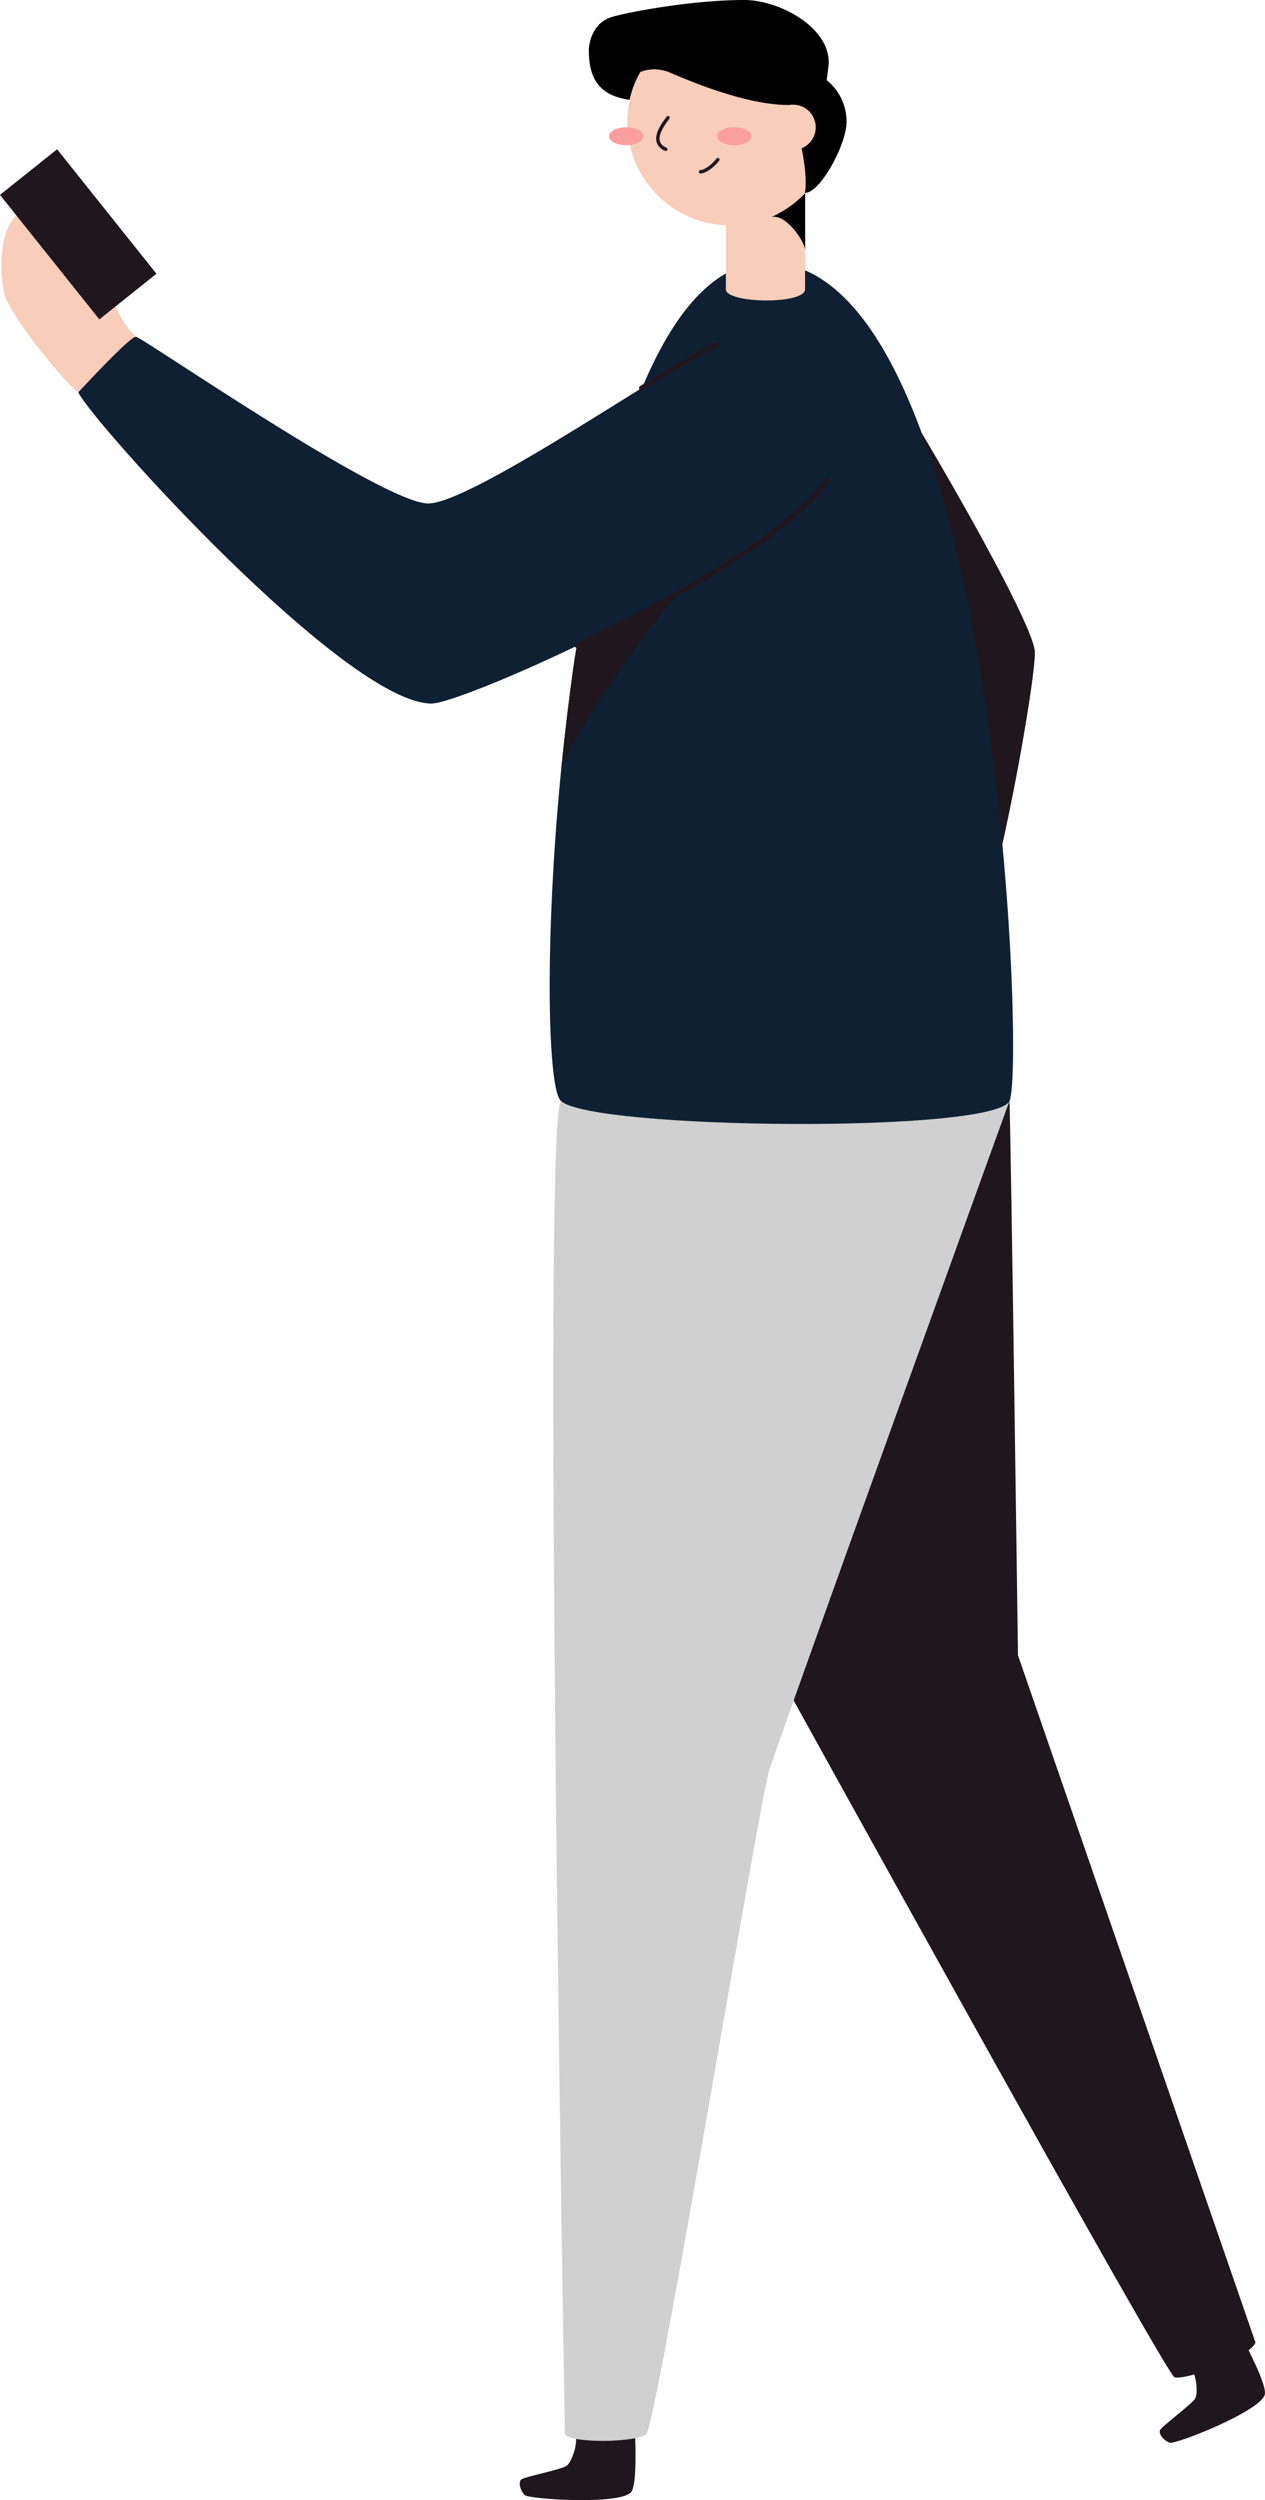 <svg xmlns="http://www.w3.org/2000/svg" viewBox="0 0 255.64 505.07"><defs><style>.cls-1{fill:#1f161e;}.cls-2{fill:#d0d0d0;}.cls-3{fill:#f8cdba;}.cls-4{fill:#0e2031;}.cls-5{fill:#fa9e9f;}.cls-6,.cls-7{fill:none;stroke:#1f161e;stroke-linecap:round;}.cls-6{stroke-miterlimit:10;stroke-width:0.69px;}.cls-7{stroke-linejoin:round;}</style></defs><title>walking-texting</title><g id="Layer_2" data-name="Layer 2"><g id="vector"><path class="cls-1" d="M128.36,491.82c0,1.48.43,10.18-.83,11.64-2.27,2.64-20.65,1.43-21.51.58s-1.39-2.67-.61-3.19,8.08-2,9.07-2.69,2.35-4.34,1.83-6.3"/><path class="cls-1" d="M251.38,472.9c.63,1.33,4.73,9,4.21,10.87-.92,3.36-18.06,10.11-19.21,9.7s-2.39-1.82-1.91-2.62,6.45-5.25,7.06-6.3.28-4.93-1-6.48"/><path class="cls-1" d="M204,222.4c.31,7.4,1.72,112,1.72,112l48,138.83c-1.4,3.28-14.51,7.73-16.38,7s-79.43-141.18-79.43-141.18"/><path class="cls-2" d="M113.39,222.4c-3.94,2.6.77,269.41.77,269.41,1.59,1.85,14.28,1.58,16.4,0s22.74-127.15,24.86-134.06S204,222.4,204,222.4,119.24,218.54,113.39,222.4Z"/><path class="cls-3" d="M15.81,79.28C13.23,77.47,2.29,64.17,1,59.7S-1.26,38.38,11.5,42.21s7,17.33,16,25.84"/><rect class="cls-1" x="8.42" y="31.25" width="14.77" height="32.18" transform="translate(-26.08 20.2) rotate(-38.6)"/><path class="cls-1" d="M173.89,68.05c3.14,2.92,35.25,57,35.25,63.77s-7.41,47.83-11.67,56.59S173.89,68.05,173.89,68.05Z"/><path class="cls-4" d="M155,53c46.22,0,52.26,162.88,49,169.43s-84.08,5.79-90.63,0S112.49,53,155,53Z"/><path class="cls-3" d="M146.69,58.44c0,2.9,16,3.12,16,0V39h-16Z"/><path d="M162.71,50.59c0-1.73-4-7.7-7-6.69,3.77-1.33,5.63-5.87,7-4.94Z"/><circle class="cls-3" cx="147.59" cy="24.73" r="20.81"/><ellipse class="cls-5" cx="126.55" cy="27.52" rx="3.47" ry="1.81"/><ellipse class="cls-5" cx="148.37" cy="27.52" rx="3.47" ry="1.81"/><path class="cls-6" d="M135,23.77c-.64.93-4,4.82-.46,6.39"/><path class="cls-6" d="M141.56,34.7c1,0,2.65-1.29,3.5-2.46"/><path d="M167.48,12.6C167.48,5.38,157.41,0,150.4,0c-11.16,0-24.76,2.72-27,3.51C119.64,4.82,119,8.83,119,10.17c0,5.62,2,9.12,8.24,10a19.39,19.39,0,0,1,2.18-5.64,7.84,7.84,0,0,1,5.38-.09c1.58.55,14.78,6.77,24.55,6.77,1.3,1.83,4.16,13,3.32,17.74,2.86.17,8.13-9.14,8.4-14a10.7,10.7,0,0,0-4-8.74C167.2,15.16,167.48,13.17,167.48,12.6Z"/><circle class="cls-3" cx="160.27" cy="25.72" r="4.58"/><path class="cls-4" d="M167.15,97c-11.46,17.51-73.42,45.13-79.94,45.13-17.29,0-68.48-56.81-71.4-62.87,3.37-3.6,10.55-11.23,11.67-11.23s49.85,33.68,59.06,33.68S139.4,71,145.08,69.62"/><path class="cls-7" d="M129.64,78.41c7.55-4.69,13.56-8.34,15.44-8.79"/><path class="cls-7" d="M116.67,130.45c20-9.61,43.81-23.23,50.48-33.43"/><path class="cls-1" d="M113.44,155.23c.41-3.91,20.67-33.64,24.58-35.94-4.15,2.31-19.86,10.28-21.35,11.16C115.8,132.78,113.44,155.23,113.44,155.23Z"/></g></g></svg>